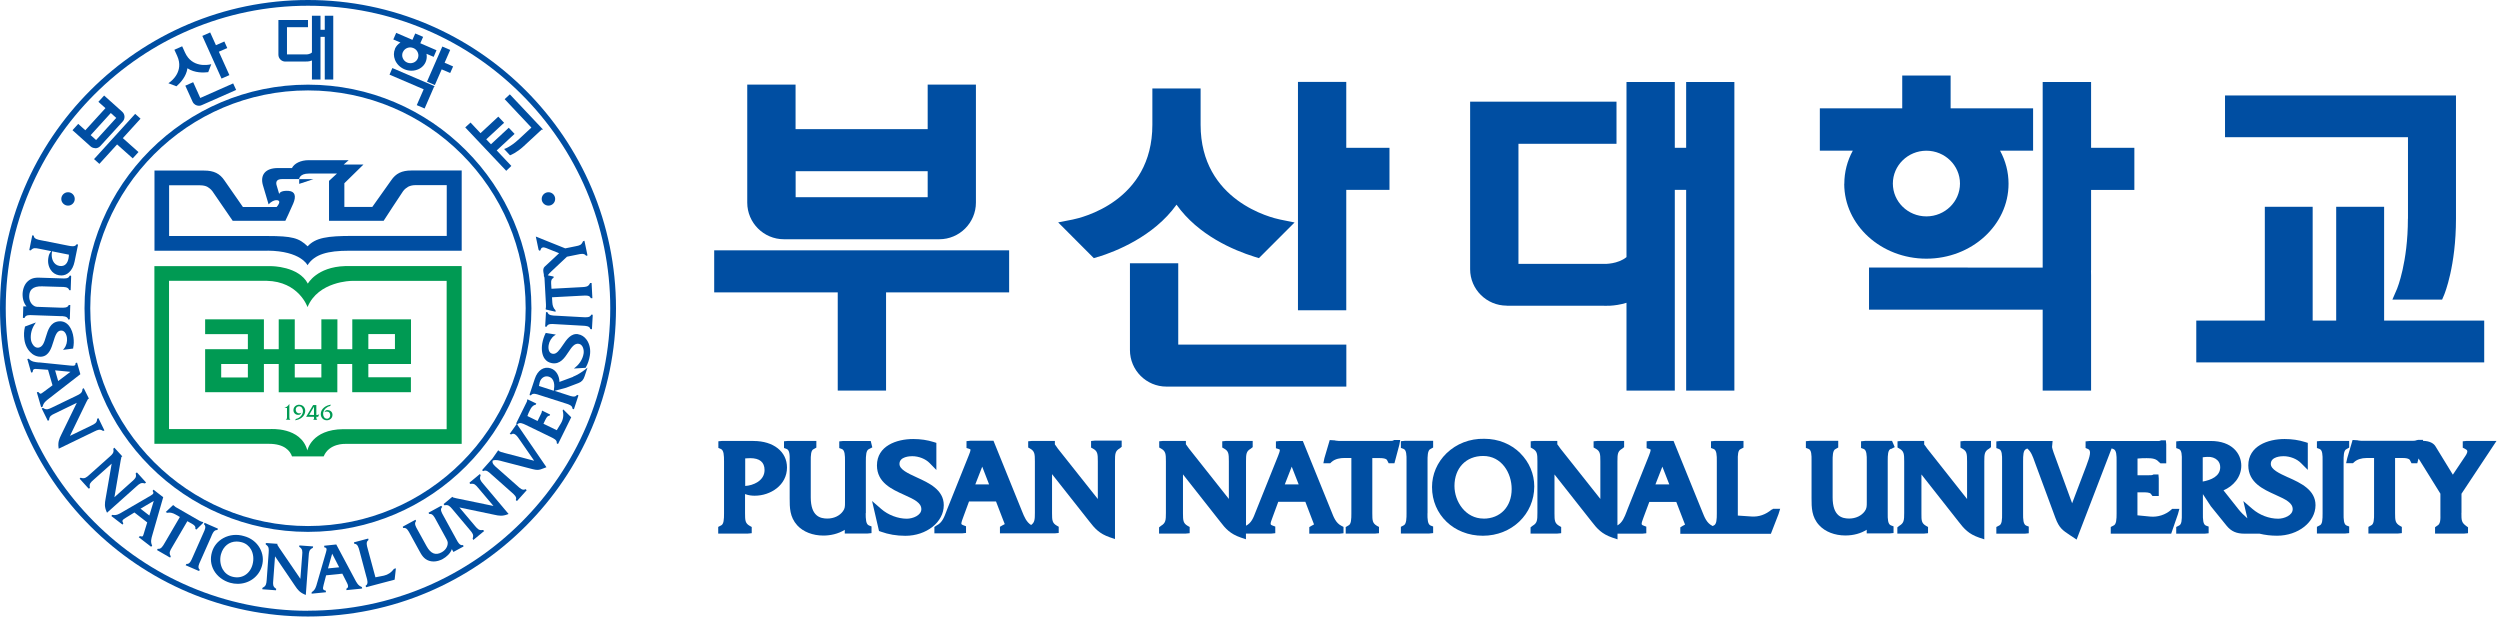<svg width="168" height="42" viewBox="0 0 168 42" fill="none" xmlns="http://www.w3.org/2000/svg">
<g clip-path="url(#clip0_307_1349)">
<path d="M2.073 16.818C2.231 16.633 2.379 16.665 2.638 16.717L3.442 16.876L3.395 16.94C3.326 17.035 3.278 17.146 3.257 17.278C3.194 17.585 3.247 17.892 3.405 18.13C3.532 18.326 3.722 18.453 3.95 18.495C4.008 18.506 4.061 18.511 4.119 18.511C4.315 18.511 4.489 18.443 4.643 18.3C4.822 18.136 4.949 17.887 5.013 17.575L5.235 16.485V16.426L5.145 16.416L5.129 16.442C5.023 16.601 4.764 16.543 4.574 16.506L2.813 16.157L2.755 16.146C2.564 16.109 2.3 16.061 2.274 15.876V15.839L2.168 15.812L1.967 16.807L2.062 16.828L2.083 16.802L2.073 16.818ZM3.484 16.982L3.495 16.887L4.632 17.114C4.632 17.199 4.616 17.289 4.6 17.379C4.547 17.643 4.389 17.945 3.976 17.866C3.58 17.786 3.432 17.363 3.484 16.982Z" fill="#004EA2"/>
<path d="M1.545 21.364H1.651L1.666 21.332C1.735 21.157 1.984 21.168 2.185 21.179L3.993 21.242H4.051C4.247 21.242 4.511 21.253 4.575 21.433L4.591 21.475L4.691 21.454L4.723 20.496H4.622L4.607 20.522C4.533 20.692 4.273 20.681 4.083 20.676L2.602 20.623C2.454 20.623 2.354 20.612 2.238 20.522C2.058 20.39 1.952 20.152 1.963 19.887C1.968 19.686 2.031 19.533 2.142 19.427C2.285 19.295 2.518 19.231 2.83 19.242L4.062 19.279H4.109C4.305 19.279 4.575 19.284 4.638 19.464L4.659 19.501H4.749L4.781 18.58L4.771 18.527H4.681L4.665 18.559C4.591 18.734 4.342 18.718 4.141 18.707L2.814 18.665C2.486 18.649 2.174 18.639 1.889 18.882C1.666 19.072 1.534 19.385 1.518 19.739C1.508 20.083 1.608 20.39 1.783 20.591H1.566L1.539 21.364H1.545Z" fill="#004EA2"/>
<path d="M2.151 23.771C2.321 23.903 2.516 23.972 2.707 23.972C2.738 23.972 2.775 23.972 2.807 23.967C3.294 23.903 3.452 23.401 3.59 22.951C3.701 22.591 3.806 22.247 4.066 22.215C4.335 22.178 4.467 22.453 4.499 22.702C4.531 22.951 4.462 23.231 4.314 23.411L4.235 23.512L4.917 23.422V23.385C4.965 23.157 4.97 22.914 4.938 22.681C4.869 22.131 4.563 21.522 3.933 21.596C3.378 21.665 3.225 22.173 3.087 22.623C2.976 22.998 2.876 23.321 2.58 23.363C2.299 23.401 2.109 23.062 2.077 22.818C2.035 22.48 2.125 22.104 2.321 21.808L2.41 21.67L1.675 21.945V21.972C1.607 22.236 1.596 22.522 1.638 22.818C1.691 23.21 1.876 23.554 2.146 23.76L2.151 23.771Z" fill="#004EA2"/>
<path d="M2.867 27.31C2.92 27.067 3.105 26.924 3.306 26.771L5.374 25.167L5.4 25.146L5.178 24.368L5.078 24.395V24.432C5.078 24.485 5.062 24.516 5.035 24.543C4.982 24.59 4.861 24.58 4.755 24.569L2.671 24.358H2.597C2.354 24.331 2.121 24.31 1.952 24.125L1.915 24.104L1.836 24.13L2.095 25.04L2.196 25.008V24.971C2.206 24.876 2.233 24.844 2.254 24.828C2.307 24.781 2.428 24.786 2.576 24.802L3.227 24.85L3.528 25.892L2.952 26.321C2.719 26.495 2.714 26.495 2.592 26.358L2.555 26.337L2.476 26.368L2.751 27.316L2.777 27.369L2.857 27.337V27.31H2.867ZM3.909 25.606L3.703 24.887L4.734 24.987L3.909 25.606Z" fill="#004EA2"/>
<path d="M6.901 28.947L6.938 28.957L7.017 28.926L6.615 28.1L6.526 28.142V28.174C6.51 28.418 6.372 28.481 6.134 28.598L4.701 29.291L5.812 27L5.87 26.894C5.886 26.857 5.896 26.835 5.923 26.809L5.976 26.788L5.627 26.084L5.542 26.137V26.163C5.521 26.407 5.383 26.476 5.151 26.587L3.495 27.386C3.263 27.497 3.125 27.566 2.914 27.428L2.893 27.412L2.803 27.449L3.21 28.275L3.3 28.238V28.206C3.321 27.963 3.453 27.894 3.681 27.788L5.161 27.068L4.114 29.217C3.971 29.508 3.887 29.714 3.934 30.079L3.945 30.153L6.34 28.994C6.573 28.883 6.711 28.815 6.917 28.952L6.901 28.947Z" fill="#004EA2"/>
<path d="M9.714 32.476L9.741 32.486L9.815 32.423L9.201 31.746L9.122 31.804V31.836C9.185 32.074 9.074 32.169 8.889 32.338L7.689 33.413L8.117 30.904L8.144 30.788C8.144 30.745 8.149 30.724 8.17 30.698L8.218 30.666L7.684 30.084L7.615 30.153V30.179C7.673 30.417 7.551 30.529 7.366 30.692L5.997 31.915C5.812 32.079 5.69 32.19 5.447 32.111L5.415 32.1L5.352 32.169L5.933 32.809L5.981 32.841L6.039 32.783V32.756C5.981 32.513 6.097 32.412 6.282 32.248L7.504 31.158L7.097 33.508C7.038 33.831 7.012 34.048 7.16 34.386L7.192 34.455L9.175 32.682C9.376 32.502 9.487 32.412 9.714 32.486V32.476Z" fill="#004EA2"/>
<path d="M10.963 33.407L10.312 32.904L10.254 32.994L10.275 33.026C10.302 33.068 10.312 33.105 10.307 33.137C10.291 33.206 10.196 33.264 10.106 33.317L8.292 34.37L8.229 34.407C8.012 34.539 7.821 34.651 7.568 34.603H7.525L7.488 34.682L8.192 35.222L8.244 35.249L8.287 35.164L8.271 35.138C8.223 35.058 8.223 35.021 8.229 34.995C8.244 34.931 8.324 34.873 8.472 34.783L9.032 34.439L9.894 35.106L9.699 35.735L9.683 35.794C9.598 36.074 9.598 36.074 9.424 36.032H9.392L9.323 36.101L10.153 36.741L10.227 36.672L10.212 36.635C10.106 36.407 10.169 36.185 10.238 35.952L10.968 33.412L10.963 33.407ZM9.44 34.185L10.333 33.661L10.037 34.645L9.445 34.185H9.44Z" fill="#004EA2"/>
<path d="M12.595 35.026L12.907 35.201C13.082 35.301 13.151 35.397 13.129 35.502V35.545L13.198 35.587L13.632 35.158L13.669 35.1L13.605 35.069H13.584C13.526 35.058 13.468 35.026 13.404 34.995L11.913 34.137L11.818 34.084C11.818 34.084 11.791 34.063 11.781 34.058C11.749 34.037 11.717 34.01 11.696 33.984L11.633 33.941L11.136 34.407L11.231 34.46H11.252C11.405 34.423 11.596 34.46 11.781 34.566L12.088 34.74L11.083 36.46L11.051 36.513C10.956 36.683 10.819 36.91 10.639 36.878H10.602L10.549 36.963L11.384 37.445L11.443 37.466L11.474 37.386L11.464 37.365C11.342 37.148 11.421 37.016 11.554 36.794L12.585 35.032L12.595 35.026Z" fill="#004EA2"/>
<path d="M14.183 36.085L14.204 36.032C14.278 35.852 14.378 35.614 14.574 35.62L14.616 35.609L14.643 35.524L13.744 35.133L13.707 35.228L13.733 35.255C13.865 35.382 13.765 35.609 13.68 35.789L12.95 37.435L12.924 37.493C12.85 37.662 12.755 37.895 12.575 37.895C12.575 37.895 12.565 37.895 12.559 37.895H12.527L12.475 37.985L13.331 38.356L13.384 38.366L13.427 38.287L13.4 38.26C13.268 38.128 13.374 37.901 13.458 37.721L14.183 36.085Z" fill="#004EA2"/>
<path d="M17.455 36.825C17.233 36.434 16.858 36.148 16.397 36.026C15.921 35.883 15.43 35.931 15.012 36.158C14.626 36.37 14.351 36.709 14.24 37.116C14.118 37.534 14.166 37.958 14.372 38.328C14.594 38.725 14.996 39.032 15.467 39.164C15.636 39.212 15.81 39.233 15.974 39.233C16.731 39.233 17.397 38.762 17.603 38.027C17.72 37.624 17.667 37.196 17.455 36.825ZM16.968 37.947C16.789 38.593 16.223 38.926 15.604 38.752C15.329 38.678 15.107 38.503 14.964 38.254C14.8 37.963 14.758 37.587 14.848 37.249C15.001 36.704 15.403 36.391 15.9 36.391C16.011 36.391 16.128 36.407 16.244 36.439C16.519 36.513 16.731 36.682 16.868 36.921C17.032 37.212 17.069 37.587 16.968 37.947Z" fill="#004EA2"/>
<path d="M21.02 36.82L21.042 36.72L20.169 36.656H20.116L20.106 36.746L20.132 36.762C20.338 36.894 20.328 37.053 20.307 37.307L20.185 38.895L18.747 36.788L18.683 36.683C18.657 36.651 18.646 36.63 18.636 36.593L18.646 36.545L17.916 36.492L17.858 36.503V36.587L17.879 36.603C18.08 36.741 18.07 36.889 18.054 37.148L17.922 38.969C17.901 39.233 17.879 39.382 17.663 39.487L17.631 39.514V39.599L18.546 39.667L18.562 39.572L18.535 39.551C18.329 39.413 18.34 39.265 18.361 39.016L18.482 37.386L19.825 39.366C20.005 39.636 20.143 39.81 20.481 39.953L20.55 39.98L20.745 37.344C20.761 37.096 20.777 36.937 20.994 36.831L21.02 36.82Z" fill="#004EA2"/>
<path d="M24.299 39.44C24.061 39.35 23.956 39.139 23.839 38.916L22.597 36.588L21.788 36.673V36.778L21.83 36.789C21.883 36.8 21.914 36.815 21.93 36.847C21.967 36.911 21.93 37.022 21.904 37.122L21.327 39.117L21.306 39.186C21.243 39.419 21.185 39.641 20.968 39.779L20.941 39.811V39.895L21.899 39.8V39.694L21.856 39.684C21.788 39.668 21.745 39.641 21.724 39.609C21.687 39.546 21.713 39.435 21.75 39.292L21.914 38.662L23.004 38.551L23.326 39.186C23.418 39.363 23.411 39.481 23.305 39.541L23.279 39.557V39.657L24.284 39.557L24.342 39.535L24.315 39.451L24.289 39.44H24.299ZM22.792 38.123L22.041 38.197L22.322 37.207L22.792 38.123Z" fill="#004EA2"/>
<path d="M26.477 38.224C26.297 38.472 26.075 38.62 25.795 38.684L25.229 38.795L24.721 36.916L24.705 36.853C24.652 36.673 24.584 36.419 24.737 36.313L24.764 36.281L24.742 36.191L23.785 36.445L23.812 36.546H23.849C24.039 36.567 24.102 36.811 24.155 37.006L24.615 38.737L24.631 38.79C24.684 38.975 24.758 39.234 24.599 39.34L24.568 39.361L24.599 39.462L26.519 38.954L26.604 38.192L26.498 38.218L26.487 38.234L26.477 38.224Z" fill="#004EA2"/>
<path d="M31.083 36.636C31.083 36.636 31.062 36.636 31.052 36.636C30.877 36.636 30.761 36.419 30.676 36.26L29.814 34.689L29.788 34.641C29.693 34.472 29.56 34.244 29.687 34.101L29.719 34.064L29.645 33.99L28.841 34.429L28.794 34.467L28.852 34.541H28.884C29.069 34.509 29.196 34.747 29.285 34.916L29.978 36.181C30.052 36.319 30.105 36.409 30.084 36.557C30.058 36.784 29.904 36.996 29.672 37.118C29.27 37.34 28.942 37.202 28.667 36.705L28.075 35.631L28.048 35.583C27.953 35.414 27.821 35.186 27.942 35.043L27.958 35.006L27.921 34.927L27.102 35.371L27.064 35.403L27.096 35.483H27.139C27.139 35.483 27.16 35.477 27.17 35.477C27.339 35.477 27.445 35.678 27.535 35.842L28.17 37.001C28.328 37.292 28.476 37.562 28.831 37.684C28.926 37.716 29.032 37.732 29.137 37.732C29.338 37.732 29.555 37.673 29.756 37.562C29.994 37.43 30.264 37.197 30.364 36.901L30.47 37.091L31.115 36.742L31.157 36.705L31.11 36.626H31.073L31.083 36.636Z" fill="#004EA2"/>
<path d="M32.289 31.963L32.299 31.942L32.252 31.852L31.58 32.407L31.548 32.45L31.596 32.518H31.628C31.871 32.471 31.966 32.587 32.135 32.788L33.161 34L30.649 33.481L30.533 33.45C30.485 33.444 30.464 33.439 30.427 33.413L30.396 33.386L29.809 33.873L29.861 33.952H29.893C30.131 33.905 30.232 34.021 30.401 34.217L31.585 35.625C31.749 35.821 31.85 35.937 31.765 36.175V36.207L31.808 36.286L32.537 35.683L32.458 35.614H32.431C32.194 35.662 32.093 35.545 31.929 35.355L30.872 34.101L33.225 34.593C33.531 34.661 33.759 34.699 34.108 34.566L34.177 34.54L32.468 32.508C32.294 32.307 32.209 32.19 32.289 31.968V31.963Z" fill="#004EA2"/>
<path d="M37.842 27.492L37.815 27.597V27.608C37.895 27.883 37.847 28.195 37.694 28.449L37.413 28.91L36.52 28.476L36.641 28.222L36.657 28.195C36.715 28.084 36.784 27.947 36.895 27.941L36.932 27.931L36.969 27.857L36.43 27.592L36.409 27.645V27.677C36.404 27.724 36.372 27.783 36.34 27.846L36.123 28.291L35.441 27.957C35.483 27.825 35.541 27.698 35.605 27.576C35.69 27.402 35.779 27.253 35.975 27.201H35.996L36.039 27.116L35.441 26.83L35.42 26.92C35.42 26.962 35.399 27.01 35.372 27.058L34.685 28.455L34.727 28.486L34.251 29.159L34.352 29.195L34.373 29.18C34.569 29.058 34.743 29.28 34.965 29.614L35.896 30.963L33.966 30.455C33.696 30.392 33.596 30.349 33.564 30.328L33.479 30.259L33.061 30.857V30.873L33.045 30.863L32.427 31.556L32.4 31.603L32.469 31.662L32.501 31.646C32.67 31.556 32.855 31.725 33.003 31.863L34.352 33.059L34.399 33.101C34.542 33.228 34.743 33.397 34.674 33.567L34.658 33.598L34.738 33.672L35.394 32.942L35.319 32.868L35.288 32.884C35.118 32.974 34.933 32.805 34.785 32.667L33.437 31.476L33.389 31.434C33.241 31.307 33.04 31.138 33.109 30.963V30.947L33.135 30.942C33.336 30.878 33.553 30.942 33.759 31L35.801 31.529C35.928 31.561 36.028 31.577 36.113 31.577C36.266 31.577 36.382 31.529 36.557 31.46L36.721 31.397L34.738 28.502L34.764 28.523L34.796 28.492C34.933 28.359 35.161 28.471 35.346 28.561L36.964 29.344L37.017 29.37C37.191 29.455 37.435 29.566 37.413 29.751V29.788L37.498 29.841L38.386 28.042L37.905 27.566L37.837 27.513L37.842 27.492Z" fill="#004EA2"/>
<path d="M38.518 25.322L37.593 25.666C37.593 25.296 37.402 24.878 37.006 24.751C36.546 24.603 36.128 24.878 35.938 25.455L35.594 26.492V26.55L35.673 26.571L35.694 26.545C35.816 26.396 36.054 26.481 36.244 26.545L37.963 27.095L38.032 27.116C38.222 27.174 38.46 27.254 38.465 27.434L38.481 27.476L38.566 27.503L38.872 26.571L38.777 26.534L38.751 26.566C38.634 26.714 38.396 26.635 38.201 26.566L37.265 26.264L38.037 26.058L38.878 25.74C39.089 25.661 39.211 25.523 39.29 25.275L39.48 24.703L39.338 24.82C39.073 25.031 38.761 25.216 38.502 25.317L38.518 25.322ZM37.222 26.211L37.212 26.259L36.218 25.936C36.234 25.841 36.249 25.756 36.271 25.682C36.313 25.534 36.408 25.407 36.53 25.343C36.636 25.285 36.757 25.275 36.879 25.312C37.286 25.444 37.27 25.931 37.222 26.211Z" fill="#004EA2"/>
<path d="M38.857 22.458C38.365 22.378 38.074 22.818 37.81 23.209C37.598 23.521 37.397 23.818 37.144 23.775C37.054 23.759 36.99 23.723 36.937 23.654C36.863 23.548 36.837 23.373 36.869 23.188C36.911 22.939 37.059 22.691 37.249 22.558L37.355 22.484L36.673 22.373L36.657 22.405C36.557 22.606 36.483 22.839 36.44 23.077C36.371 23.495 36.43 23.871 36.604 24.109C36.721 24.273 36.884 24.368 37.091 24.405C37.641 24.5 37.937 24.056 38.196 23.664C38.413 23.336 38.603 23.056 38.894 23.103C39.169 23.146 39.259 23.516 39.217 23.765C39.164 24.098 38.968 24.432 38.693 24.659L38.566 24.765L39.349 24.717L39.365 24.691C39.502 24.453 39.592 24.183 39.639 23.887C39.703 23.495 39.624 23.114 39.423 22.833C39.275 22.627 39.074 22.495 38.852 22.463L38.857 22.458Z" fill="#004EA2"/>
<path d="M39.82 21.146H39.73L39.714 21.178C39.635 21.342 39.386 21.326 39.186 21.315L37.382 21.215H37.33C37.134 21.204 36.864 21.194 36.806 21.014L36.779 20.977H36.69L36.637 21.892V21.95H36.737L36.753 21.919C36.827 21.749 37.076 21.765 37.282 21.781L39.159 21.887C39.36 21.897 39.609 21.908 39.661 22.083L39.672 22.114L39.778 22.125L39.831 21.204L39.82 21.146Z" fill="#004EA2"/>
<path d="M36.207 16.796L36.228 16.844L36.313 16.828L36.323 16.796C36.344 16.722 36.376 16.669 36.429 16.643C36.508 16.606 36.614 16.632 36.693 16.664L37.571 17.018L36.598 17.923C36.508 18.008 36.487 18.145 36.524 18.331L36.55 18.458H36.545L36.55 18.532V18.564C36.588 18.616 36.593 18.685 36.593 18.749L36.688 20.453V20.564V20.59C36.688 20.638 36.688 20.68 36.672 20.717V20.733L36.677 20.797L37.339 20.95L37.328 20.844L37.312 20.828C37.196 20.717 37.127 20.537 37.116 20.331L37.095 19.977L39.099 19.871H39.147C39.343 19.855 39.612 19.834 39.686 20.008L39.702 20.04H39.808L39.755 19.019H39.655L39.639 19.05C39.528 19.273 39.38 19.278 39.126 19.294L37.058 19.405L37.037 19.045C37.026 18.844 37.069 18.738 37.169 18.691L37.201 18.664V18.585L36.81 18.5C36.878 18.405 36.958 18.325 37.058 18.23L38.1 17.251L38.83 17.103C39.025 17.061 39.242 17.013 39.364 17.161L39.385 17.188L39.48 17.166L39.274 16.177L39.179 16.214L39.168 16.235C39.062 16.473 38.951 16.494 38.687 16.547L37.984 16.69L36.006 15.896L36.191 16.78L36.207 16.796Z" fill="#004EA2"/>
<path d="M4.574 13.818C4.822 13.818 5.023 13.617 5.023 13.368C5.023 13.119 4.822 12.918 4.574 12.918C4.325 12.918 4.119 13.119 4.119 13.368C4.119 13.617 4.325 13.818 4.574 13.818Z" fill="#004EA2"/>
<path d="M36.857 13.818C37.106 13.818 37.307 13.617 37.307 13.368C37.307 13.119 37.106 12.918 36.857 12.918C36.609 12.918 36.402 13.119 36.402 13.368C36.402 13.617 36.609 13.818 36.857 13.818Z" fill="#004EA2"/>
<path d="M19.174 4.133H20.565C20.565 4.133 20.761 4.149 20.962 4.064V5.345H21.538V2.477H21.824V5.345H22.395V1.059H21.824V2.001H21.538V1.059H20.962V3.525C20.819 3.662 20.591 3.657 20.586 3.657H19.285V1.826H20.697V1.344H18.709V3.678C18.709 3.932 18.921 4.138 19.174 4.138V4.133Z" fill="#004EA2"/>
<path d="M6.318 10.69L6.678 11.013L7.868 9.706L8.92 10.642L9.306 10.219L8.254 9.282L9.444 7.975L9.084 7.652L6.355 10.653L6.318 10.69Z" fill="#004EA2"/>
<path d="M6.399 9.965C6.526 9.965 6.653 9.913 6.743 9.812L8.245 8.166C8.33 8.076 8.372 7.955 8.367 7.833C8.361 7.711 8.308 7.595 8.213 7.51L6.997 6.42L6.611 6.843L7.087 7.267L5.733 8.754L5.257 8.325L4.871 8.748L6.087 9.838C6.177 9.918 6.288 9.955 6.399 9.955V9.965ZM7.446 7.595L7.811 7.923L6.458 9.41L6.093 9.082L7.446 7.595Z" fill="#004EA2"/>
<path d="M14.886 5.281L15.415 5.048L14.706 3.476L15.272 3.227L15.076 2.788L14.511 3.037L14.124 2.18L13.596 2.413L14.865 5.233L14.886 5.281Z" fill="#004EA2"/>
<path d="M12.977 5.525L12.453 5.758L12.94 6.832C13.019 7.007 13.188 7.108 13.368 7.108C13.431 7.108 13.495 7.097 13.558 7.065L15.822 6.065L15.869 6.044L15.668 5.605L13.458 6.584L12.982 5.525H12.977Z" fill="#004EA2"/>
<path d="M11.882 5.778C12.12 5.567 12.522 5.138 12.596 4.588C13.083 4.916 13.707 4.884 13.96 4.852H13.992L14.198 4.313L14.103 4.334C13.982 4.36 12.903 4.572 12.432 3.529L12.242 3.111L11.718 3.344L11.909 3.762C12.379 4.805 11.502 5.461 11.396 5.535L11.316 5.593L11.856 5.8L11.877 5.778H11.882Z" fill="#004EA2"/>
<path d="M34.362 11.151L33.379 10.108L34.579 8.997L34.188 8.584L32.993 9.695L32.676 9.362L33.876 8.251L33.485 7.838L32.29 8.949L31.618 8.235L31.264 8.563L34.019 11.479L34.362 11.151Z" fill="#004EA2"/>
<path d="M34.811 9.404C34.34 9.843 33.954 9.986 33.949 9.986L33.875 10.012L34.272 10.436L34.303 10.425C34.303 10.425 34.711 10.272 35.197 9.822L36.397 8.711H36.498L34.261 6.34L33.912 6.663L35.71 8.573L34.811 9.409V9.404Z" fill="#004EA2"/>
<path d="M28.693 5.487L29.222 5.715L29.682 4.662L30.253 4.905L30.449 4.466L29.878 4.217L30.253 3.354L29.724 3.127L28.715 5.439L28.693 5.487Z" fill="#004EA2"/>
<path d="M28.006 7.065L28.534 7.292L29.164 5.842L29.211 5.795L26.366 4.572L26.176 5.017L28.471 6.001L28.006 7.065Z" fill="#004EA2"/>
<path d="M26.546 3.281C26.446 3.509 26.446 3.773 26.541 4.017C26.652 4.297 26.879 4.525 27.17 4.652C27.329 4.721 27.493 4.752 27.651 4.752C28.064 4.752 28.445 4.535 28.603 4.17C28.677 3.996 28.698 3.805 28.661 3.615L29.142 3.821L29.333 3.377L28.244 2.906L28.434 2.477L27.905 2.249L27.715 2.678L26.625 2.207L26.43 2.652L26.911 2.858C26.747 2.958 26.62 3.101 26.541 3.276L26.546 3.281ZM27.075 3.504C27.159 3.308 27.355 3.186 27.567 3.186C27.641 3.186 27.715 3.202 27.789 3.234C27.926 3.292 28.027 3.398 28.08 3.535C28.133 3.668 28.127 3.805 28.074 3.932C27.958 4.202 27.635 4.318 27.36 4.202C27.223 4.144 27.122 4.038 27.064 3.9C27.011 3.768 27.017 3.631 27.07 3.504H27.075Z" fill="#004EA2"/>
<path d="M20.698 0C9.286 0 0 9.293 0 20.718C0 32.143 9.286 41.43 20.698 41.43C32.109 41.43 41.395 32.138 41.395 20.718C41.395 9.298 32.115 0 20.698 0ZM20.698 41.044C9.497 41.044 0.386 31.921 0.386 20.718C0.386 9.515 9.497 0.386 20.698 0.386C31.898 0.386 41.009 9.504 41.009 20.712C41.009 31.921 31.898 41.038 20.698 41.038V41.044Z" fill="#004EA2"/>
<path d="M20.698 35.742C28.979 35.742 35.711 29 35.711 20.718C35.711 12.437 28.974 5.689 20.698 5.689C12.422 5.689 5.68 12.431 5.68 20.718C5.68 29.005 12.417 35.742 20.698 35.742ZM20.698 6.076C28.762 6.076 35.325 12.643 35.325 20.713C35.325 28.783 28.762 35.35 20.698 35.35C12.633 35.35 6.066 28.783 6.066 20.713C6.066 12.643 12.628 6.076 20.698 6.076Z" fill="#004EA2"/>
<path d="M19.624 30.671H21.75C22.12 29.777 23.193 29.83 23.193 29.83H31.025V17.881H23.193C21.284 17.939 20.687 19.061 20.687 19.061C20.079 17.886 18.244 17.886 18.244 17.886H10.375V29.825H18.08C19.132 29.825 19.502 30.317 19.624 30.671ZM11.364 18.87H17.91C20.089 18.913 20.666 20.638 20.666 20.638C21.38 18.892 23.627 18.876 23.627 18.876H30.015V28.84H23.072C20.925 28.856 20.655 30.269 20.655 30.269C20.216 28.66 18.148 28.835 18.148 28.835H11.359V18.87H11.364Z" fill="#009A53"/>
<path d="M17.73 24.459H18.73V26.359H22.669V24.459H23.669V26.354H27.613V25.354H24.753V24.459H27.619V21.459H23.674V23.465H22.674V21.459H21.596V23.465H19.808V21.459H18.73V23.465H17.735V21.459H13.785V22.454H16.657V23.465H13.785V26.354H17.735V26.343V24.454L17.73 24.459ZM24.753 22.449H26.54V23.459H24.753V22.449ZM19.808 24.459H21.596V25.364H19.808V24.459ZM16.657 25.364H14.864V24.459H16.657V25.364Z" fill="#009A53"/>
<path d="M20.105 12.039V12.357L21.057 12.039H20.105Z" fill="#004EA2"/>
<path d="M17.98 16.844C20.227 16.865 20.666 17.823 20.666 17.823C21.137 17.077 22.041 16.849 23.442 16.849H31.026V11.457H27.646C26.996 11.457 26.599 11.658 26.287 12.118L25.018 13.907H23.141V12.314L24.426 11.055H23.099L23.432 10.764H20.74C20.201 10.764 19.773 10.986 19.619 11.293H18.673C17.8 11.293 17.483 11.785 17.663 12.431L18.049 13.732C18.398 13.362 18.768 13.41 18.768 13.568C18.768 13.727 18.588 13.912 18.588 13.912H16.325L15.082 12.124C14.77 11.663 14.373 11.462 13.718 11.462H10.381V16.849C12.406 16.849 17.398 16.849 17.985 16.849L17.98 16.844ZM11.37 12.452H13.443C13.649 12.452 13.818 12.494 13.929 12.552C14.014 12.6 14.162 12.7 14.273 12.849C14.41 13.039 15.637 14.838 15.637 14.838H19.175C19.175 14.838 19.503 14.156 19.704 13.68C19.91 13.198 19.841 12.864 19.402 12.828C19.032 12.801 18.799 12.886 18.762 13.039L18.604 12.505C18.509 12.235 18.577 12.034 18.953 12.034H20.1C20.1 12.034 20.122 11.663 20.756 11.663H22.644L22.11 12.155V14.838H25.78C25.78 14.838 26.948 13.039 27.086 12.849C27.192 12.7 27.345 12.6 27.424 12.552C27.535 12.494 27.705 12.441 27.911 12.441H30.021V15.854H23.686C21.999 15.854 21.211 15.971 20.672 16.553C20.095 15.992 19.64 15.86 17.953 15.86H11.364V12.457L11.37 12.452Z" fill="#004EA2"/>
<path d="M19.445 28.004V27.152H19.439C19.37 27.269 19.249 27.369 19.111 27.417H19.286V27.999C19.286 28.089 19.291 28.163 19.201 28.205L19.518 28.211C19.434 28.152 19.445 28.084 19.445 27.999V28.004Z" fill="#009A53"/>
<path d="M20.115 27.195C19.898 27.195 19.719 27.343 19.719 27.566C19.719 27.746 19.856 27.878 20.036 27.878C20.078 27.878 20.121 27.873 20.163 27.857L20.263 27.73C20.216 27.762 20.158 27.777 20.105 27.777C19.967 27.777 19.872 27.672 19.872 27.529C19.872 27.402 19.962 27.301 20.094 27.301C20.269 27.301 20.359 27.471 20.359 27.624C20.359 27.878 20.137 28.1 19.893 28.148L19.819 28.243C19.994 28.222 20.147 28.169 20.285 28.058C20.422 27.952 20.512 27.783 20.512 27.613C20.512 27.386 20.353 27.201 20.115 27.201V27.195Z" fill="#009A53"/>
<path d="M21.253 27.221H21.041L20.57 28.009H21.104V28.046C21.104 28.126 21.115 28.178 21.03 28.21L21.326 28.216C21.258 28.178 21.258 28.104 21.258 28.041V28.009H21.379L21.453 27.829C21.401 27.877 21.332 27.893 21.258 27.893V27.226L21.253 27.221ZM21.099 27.887C20.967 27.887 20.856 27.882 20.776 27.877L21.099 27.332V27.887Z" fill="#009A53"/>
<path d="M22.02 27.555C21.972 27.555 21.925 27.566 21.888 27.582L21.787 27.703C21.84 27.672 21.898 27.656 21.957 27.656C22.11 27.656 22.189 27.756 22.189 27.904C22.189 28.031 22.11 28.137 21.978 28.137C21.798 28.137 21.713 27.968 21.713 27.814C21.713 27.672 21.777 27.545 21.877 27.449C21.951 27.381 22.073 27.301 22.173 27.291L22.247 27.195C21.92 27.222 21.555 27.46 21.555 27.82C21.555 28.053 21.719 28.243 21.962 28.243C22.173 28.243 22.343 28.095 22.343 27.878C22.343 27.688 22.205 27.561 22.015 27.561L22.02 27.555Z" fill="#009A53"/>
<path d="M50.638 29.629H48.539L48.274 29.655V30.1L48.438 30.169C48.644 30.253 48.655 30.608 48.655 31V31.116V34.497C48.655 34.889 48.644 35.244 48.438 35.318L48.264 35.408V35.857H50.252L50.516 35.831V35.413L50.384 35.339C50.083 35.169 50.067 34.99 50.067 34.481V33.201C50.31 33.296 50.553 33.312 50.717 33.312C51.78 33.312 52.886 32.603 52.886 31.418C52.886 30.354 51.981 29.634 50.638 29.634V29.629ZM50.067 30.804C50.178 30.793 50.289 30.788 50.411 30.788C51.05 30.788 51.378 31.058 51.378 31.587C51.378 32.317 50.601 32.629 50.078 32.656V30.804H50.067Z" fill="#004EA2"/>
<path d="M58.185 34.492V34.386V31.01C58.185 30.613 58.196 30.253 58.402 30.174L58.619 30.063L58.513 29.634H56.662L56.398 29.661V30.11L56.572 30.174C56.773 30.248 56.789 30.603 56.784 30.994V33.757C56.784 34.032 56.784 34.169 56.646 34.355C56.429 34.661 56.038 34.847 55.599 34.847C55.123 34.847 54.483 34.699 54.483 33.423V30.994C54.478 30.603 54.489 30.248 54.69 30.174L54.859 30.079V29.629H52.95L52.685 29.655V30.105L52.86 30.169C53.061 30.243 53.077 30.576 53.066 30.973V33.487C53.066 34.106 53.066 34.741 53.574 35.302C53.976 35.741 54.616 35.99 55.335 35.99C55.779 35.99 56.324 35.884 56.768 35.603V35.852H58.301L58.566 35.826V35.376L58.397 35.312C58.185 35.233 58.175 34.873 58.175 34.481L58.185 34.492Z" fill="#004EA2"/>
<path d="M63.421 33.942C63.421 32.91 62.416 32.45 61.612 32.084C61.015 31.809 60.444 31.55 60.444 31.174C60.444 30.677 61.158 30.656 61.3 30.656C61.739 30.656 62.194 30.835 62.469 31.116L62.924 31.582V29.761L62.739 29.703C62.321 29.571 61.861 29.502 61.369 29.502C60.243 29.502 58.931 29.968 58.931 31.275C58.931 32.434 59.941 32.883 60.751 33.249C61.475 33.571 61.914 33.799 61.914 34.217C61.914 34.635 61.337 34.857 60.936 34.857C60.343 34.857 59.682 34.609 59.217 34.201L58.603 33.667L59.069 35.683L59.201 35.73C59.698 35.91 60.248 36.006 60.84 36.006C62.263 36.006 63.421 35.085 63.421 33.952V33.942Z" fill="#004EA2"/>
<path d="M73.32 29.66V30.078L73.457 30.152C73.758 30.322 73.774 30.502 73.774 31.01V33.534L71.088 30.147L70.945 29.941C70.913 29.904 70.898 29.888 70.887 29.856V29.629H69.359L69.094 29.655V30.073L69.227 30.147C69.528 30.322 69.544 30.502 69.544 31.005V34.46C69.544 34.92 69.528 35.111 69.29 35.28C68.978 35.084 68.835 34.746 68.677 34.349L66.762 29.618H65.213L64.949 29.645V30.105L65.134 30.163C65.192 30.179 65.208 30.2 65.213 30.2C65.239 30.258 65.155 30.475 65.097 30.613L63.648 34.227L63.605 34.344C63.441 34.783 63.309 35.127 62.939 35.312L62.791 35.413V35.841H64.652L64.917 35.815V35.365L64.748 35.301C64.631 35.259 64.61 35.222 64.61 35.217C64.578 35.148 64.684 34.867 64.732 34.746L65.118 33.698H66.932L67.371 34.841C67.439 35.01 67.508 35.19 67.519 35.217C67.519 35.217 67.487 35.248 67.355 35.307L67.196 35.402V35.841H70.882L71.146 35.815V35.397L71.014 35.323C70.713 35.148 70.697 34.968 70.697 34.486V31.862L73.193 35.026C73.573 35.518 73.875 35.862 74.578 36.106L74.927 36.222V30.989C74.927 30.486 74.943 30.306 75.245 30.131L75.377 30.026V29.607H73.589L73.325 29.634L73.32 29.66ZM65.541 32.55L66.006 31.359L66.466 32.55H65.535H65.541Z" fill="#004EA2"/>
<path d="M89.47 34.365L87.55 29.634H86.006L85.742 29.661V30.121L85.927 30.179C85.98 30.195 86.001 30.216 86.001 30.216C86.027 30.274 85.942 30.502 85.89 30.629L84.441 34.243L84.388 34.376C84.224 34.804 84.097 35.143 83.732 35.328V31.01C83.732 30.507 83.748 30.327 84.049 30.153L84.181 30.047V29.629H82.399L82.135 29.655V30.073L82.267 30.148C82.563 30.317 82.579 30.491 82.579 31.005V33.529L79.898 30.142L79.75 29.936C79.718 29.899 79.703 29.883 79.692 29.857V29.629H78.164L77.899 29.655V30.073L78.031 30.148C78.333 30.322 78.349 30.502 78.349 31.005V34.46C78.349 34.968 78.333 35.148 78.021 35.334L77.889 35.439V35.857H79.681L79.946 35.831V35.413L79.814 35.339C79.512 35.164 79.496 34.984 79.496 34.497V31.878L81.987 35.042C82.352 35.524 82.669 35.879 83.378 36.122L83.727 36.238V35.857H85.435L85.699 35.831V35.386L85.53 35.323C85.356 35.259 85.329 35.249 85.514 34.767L85.9 33.719H87.719L88.158 34.868C88.227 35.037 88.296 35.212 88.301 35.238C88.301 35.238 88.269 35.27 88.142 35.328L87.984 35.423V35.863H90.02L90.284 35.836V35.408L90.141 35.334C89.776 35.148 89.633 34.783 89.47 34.365ZM86.339 32.55L86.804 31.359L87.27 32.55H86.339Z" fill="#004EA2"/>
<path d="M93.641 29.598C93.578 29.63 93.472 29.63 93.361 29.63H89.956L89.855 29.619C89.792 29.614 89.728 29.609 89.691 29.593L89.358 29.572L88.998 30.794L88.93 31.133H89.39L89.464 31.059C89.723 30.815 90.109 30.778 90.315 30.778H90.812V34.493C90.812 34.885 90.807 35.239 90.601 35.319L90.431 35.414V35.858H92.404L92.668 35.832V35.414L92.536 35.34C92.23 35.16 92.219 34.991 92.219 34.488V30.784H92.732C93.165 30.784 93.213 30.91 93.229 30.958L93.319 31.133H93.705L94.033 29.9L94.096 29.566H93.689L93.636 29.593L93.641 29.598Z" fill="#004EA2"/>
<path d="M95.931 34.497V31.115V30.999C95.931 30.703 95.921 30.247 96.138 30.168L96.307 30.073V29.623H94.403L94.139 29.649V30.099L94.313 30.163C94.514 30.237 94.525 30.576 94.519 30.973V31.11V34.486C94.519 34.783 94.525 35.232 94.313 35.312L94.139 35.402V35.852H96.042L96.307 35.825V35.381L96.138 35.317C95.937 35.238 95.921 34.883 95.926 34.497H95.931Z" fill="#004EA2"/>
<path d="M102.166 30.456C101.536 29.831 100.68 29.487 99.749 29.487H99.738C98.771 29.466 97.872 29.815 97.2 30.466C96.576 31.075 96.232 31.879 96.232 32.731C96.232 34.594 97.703 36.002 99.648 36.002C101.595 36.002 103.102 34.546 103.102 32.689C103.102 31.853 102.769 31.059 102.166 30.461V30.456ZM99.691 34.848C98.485 34.848 97.74 33.71 97.74 32.657C97.74 31.451 98.517 30.641 99.67 30.641C100.912 30.641 101.584 31.784 101.584 32.863C101.584 34.054 100.822 34.853 99.691 34.853V34.848Z" fill="#004EA2"/>
<path d="M119.051 34.243C118.654 34.582 118.194 34.741 117.708 34.709L116.782 34.646V30.973C116.772 30.576 116.782 30.243 116.989 30.169L117.163 30.079V29.629H115.244L114.979 29.655V30.105L115.154 30.169C115.36 30.243 115.376 30.603 115.37 31V34.381V34.497C115.37 34.889 115.36 35.244 115.154 35.318L115.09 35.349L115.053 35.328C114.694 35.143 114.551 34.783 114.387 34.37L112.462 29.629H110.918L110.653 29.655V30.116L110.839 30.174C110.897 30.19 110.913 30.211 110.918 30.211C110.944 30.269 110.86 30.486 110.807 30.624L109.363 34.238L109.316 34.365C109.162 34.767 109.025 35.117 108.692 35.307V31.01C108.692 30.507 108.707 30.327 109.009 30.153L109.141 30.047V29.629H107.354L107.089 29.655V30.073L107.227 30.148C107.528 30.317 107.544 30.491 107.544 31.005V33.529L104.858 30.142L104.715 29.941C104.678 29.899 104.667 29.883 104.651 29.857V29.629H103.128L102.864 29.655V30.073L102.996 30.148C103.298 30.322 103.314 30.502 103.314 31.005V34.46C103.314 34.968 103.298 35.154 102.986 35.334L102.854 35.439V35.857H104.646L104.911 35.831V35.413L104.778 35.339C104.477 35.164 104.461 34.984 104.461 34.503V31.883L106.957 35.048C107.338 35.545 107.645 35.884 108.348 36.127L108.697 36.244V35.863H110.368L110.632 35.836V35.392L110.463 35.328C110.289 35.265 110.262 35.254 110.442 34.778L110.833 33.73H112.647L113.086 34.873C113.155 35.048 113.223 35.222 113.234 35.249C113.234 35.249 113.202 35.281 113.075 35.339L112.917 35.439V35.873H114.995H119.003L119.516 34.55L119.627 34.191H119.146L119.072 34.254L119.051 34.243ZM111.246 32.55L111.711 31.359L112.176 32.55H111.246Z" fill="#004EA2"/>
<path d="M127.077 30.173L127.326 30.046L127.146 29.628H125.327L125.062 29.655V30.105L125.237 30.168C125.438 30.242 125.454 30.597 125.448 30.988V33.74C125.448 34.021 125.448 34.163 125.316 34.349C125.094 34.661 124.703 34.846 124.264 34.846C123.788 34.846 123.153 34.698 123.153 33.423V30.994C123.153 30.681 123.143 30.253 123.36 30.168L123.529 30.073V29.623H121.62L121.355 29.649V30.099L121.53 30.163C121.731 30.237 121.742 30.57 121.736 30.962V33.481C121.736 34.1 121.736 34.74 122.249 35.296C122.651 35.735 123.296 35.984 124.01 35.984C124.555 35.984 125.052 35.846 125.443 35.598V35.846H126.982L127.246 35.82V35.37L127.072 35.306C126.86 35.227 126.85 34.878 126.855 34.492V31.105V30.983C126.855 30.576 126.86 30.237 127.072 30.157L127.077 30.173Z" fill="#004EA2"/>
<path d="M131.743 29.661V30.079L131.875 30.153C132.171 30.322 132.187 30.491 132.187 31.01V33.534L129.506 30.142L129.363 29.941C129.326 29.904 129.316 29.888 129.305 29.862V29.629H127.777L127.513 29.655V30.073L127.645 30.148C127.946 30.322 127.962 30.502 127.962 31.005V34.46C127.962 34.968 127.946 35.148 127.634 35.334L127.502 35.439V35.857H129.3L129.564 35.831V35.413L129.432 35.339C129.131 35.164 129.115 34.99 129.12 34.513V31.883L131.611 35.048C131.992 35.545 132.293 35.884 132.996 36.127L133.345 36.244V31.01C133.345 30.507 133.361 30.327 133.663 30.153L133.795 30.047V29.629H132.007L131.743 29.655V29.661Z" fill="#004EA2"/>
<path d="M146.439 34.196H145.968L145.894 34.264C145.524 34.593 145 34.762 144.498 34.714L143.636 34.63V33.084H144.022C144.181 33.084 144.482 33.084 144.545 33.196L144.646 33.333H145.069V32.148L145.048 31.883H144.72L144.662 31.91C144.614 31.936 144.503 31.936 144.403 31.936H143.641V30.814C143.842 30.793 144.054 30.788 144.26 30.788C144.656 30.788 144.894 30.83 145.079 31.047L145.185 31.137H145.571V29.856L145.545 29.592H145.212L145.154 29.623C145.127 29.639 145.027 29.634 144.968 29.634H142.108H142.092H140.415L140.151 29.661V30.105L140.315 30.174C140.548 30.269 140.458 30.629 140.199 31.312L139.247 33.82L138.115 30.719C137.935 30.248 137.898 30.073 137.898 30.031L137.935 29.634H136.333H134.419L134.154 29.661V30.11L134.329 30.174C134.535 30.248 134.546 30.581 134.54 30.984V34.386V34.513C134.546 34.9 134.535 35.249 134.329 35.323L134.154 35.413V35.863H136.069L136.333 35.836V35.386L136.164 35.323C135.963 35.243 135.947 34.894 135.952 34.508V31.121V30.999C135.952 30.608 135.958 30.248 136.164 30.174L136.227 30.137C136.486 30.338 136.608 30.682 136.735 31.047L138.12 34.794C138.374 35.487 138.617 35.64 139.093 35.958L139.548 36.26L141.901 30.132L142.018 30.174C142.229 30.248 142.24 30.608 142.235 30.999V34.386V34.503C142.235 34.894 142.224 35.249 142.018 35.323L141.843 35.413V35.863H145.904L146.359 34.545L146.454 34.196H146.439Z" fill="#004EA2"/>
<path d="M153.767 32.084C153.164 31.809 152.598 31.55 152.598 31.174C152.598 30.677 153.307 30.656 153.45 30.656C153.889 30.656 154.349 30.835 154.629 31.121L155.084 31.576V29.761L154.899 29.703C154.476 29.571 154.016 29.502 153.524 29.502C152.403 29.502 151.086 29.968 151.086 31.275C151.086 32.434 152.096 32.883 152.905 33.249C153.63 33.571 154.069 33.799 154.069 34.217C154.069 34.635 153.492 34.857 153.09 34.857C152.487 34.857 151.842 34.614 151.366 34.201L150.753 33.672L151.023 34.831C150.79 34.63 150.584 34.423 150.43 34.228L149.42 32.952C150.06 32.677 150.615 32.079 150.615 31.296C150.615 30.47 149.981 29.634 148.564 29.634H146.507L146.242 29.661V30.11L146.417 30.174C146.618 30.248 146.628 30.581 146.618 30.973V34.386V34.529C146.623 34.905 146.618 35.254 146.417 35.323L146.242 35.413V35.863H148.156L148.421 35.836V35.386L148.246 35.323C148.04 35.249 148.03 34.894 148.035 34.508V33.206L148.569 34.021L149.627 35.328C149.939 35.709 150.288 35.863 150.838 35.863H151.842C152.212 35.953 152.604 36 153.016 36C154.444 36 155.602 35.08 155.602 33.947C155.602 32.915 154.597 32.455 153.788 32.09L153.767 32.084ZM148.024 30.73C148.13 30.714 148.241 30.703 148.363 30.703C148.611 30.687 148.849 30.772 149.003 30.92C149.135 31.042 149.198 31.206 149.198 31.396C149.198 32.01 148.58 32.259 148.024 32.36V30.735V30.73Z" fill="#004EA2"/>
<path d="M157.49 34.508V31.121V31C157.49 30.687 157.479 30.259 157.696 30.174L157.865 30.079V29.629H155.962L155.697 29.655V30.105L155.872 30.169C156.073 30.243 156.083 30.576 156.078 30.973V34.381V34.497C156.078 34.889 156.073 35.244 155.872 35.312L155.697 35.402V35.852H157.601L157.865 35.826V35.381L157.696 35.318C157.495 35.244 157.485 34.889 157.49 34.503V34.508Z" fill="#004EA2"/>
<path d="M165.412 34.466V33.18L167.766 29.629H165.762L165.497 29.656V30.084L165.645 30.159C165.735 30.201 165.783 30.248 165.799 30.296C165.82 30.37 165.772 30.497 165.677 30.635L164.831 31.899L163.662 29.989C163.562 29.825 163.324 29.635 162.821 29.624L162.832 29.561H162.488L162.377 29.587C162.308 29.619 162.192 29.624 162.092 29.624H158.686L158.586 29.613C158.522 29.608 158.464 29.603 158.427 29.587L158.094 29.566L157.734 30.788L157.66 31.127H158.12L158.194 31.058C158.385 30.878 158.686 30.778 159.04 30.778H159.537V34.498C159.543 34.884 159.532 35.239 159.326 35.313L159.157 35.408V35.853H161.14L161.404 35.826V35.408L161.272 35.334C160.965 35.154 160.949 34.985 160.949 34.477V30.778H161.468C161.896 30.778 161.949 30.91 161.965 30.958L162.055 31.132H162.441L162.525 30.809C162.552 30.846 162.573 30.884 162.599 30.926L163.995 33.175V34.53C164.006 34.932 163.995 35.223 163.778 35.329L163.636 35.429V35.858H165.587L165.851 35.831V35.434L165.74 35.355C165.407 35.112 165.407 34.974 165.407 34.466H165.412Z" fill="#004EA2"/>
<path d="M101.247 20.544H107.714C107.751 20.544 108.465 20.608 109.3 20.348V26.249H112.547V12.76H113.309V26.249H116.55V5.51H113.309V9.934H112.547V5.51H109.3V17.279C108.713 17.755 107.846 17.734 107.82 17.734H102.04V9.664H108.629V6.833H98.793V18.094C98.793 19.443 99.898 20.539 101.252 20.539L101.247 20.544Z" fill="#004EA2"/>
<path d="M56.296 26.247H59.543V19.648H67.814V16.822H47.994V19.648H56.296V26.247Z" fill="#004EA2"/>
<path d="M52.679 16.077H63.123C64.477 16.077 65.582 14.971 65.582 13.616V5.684H62.34V8.679H53.462V5.684H50.215V13.616C50.215 14.971 51.32 16.077 52.674 16.077H52.679ZM53.467 11.505H62.34V13.251H53.467V11.505Z" fill="#004EA2"/>
<path d="M90.469 12.759H93.373V9.933H90.469V5.504H87.223V20.85H90.469V12.759Z" fill="#004EA2"/>
<path d="M90.474 25.979V23.158H79.178V17.691H75.932V23.523C75.932 24.878 77.032 25.979 78.385 25.979H90.469H90.474Z" fill="#004EA2"/>
<path d="M73.817 17.257C74.938 16.908 77.524 15.908 79.063 13.754C80.522 15.813 82.907 16.818 84.293 17.252L84.599 17.347L86.995 14.95L86.027 14.754C85.482 14.643 80.681 13.516 80.681 8.383V5.943H77.439V8.383C77.439 13.548 72.632 14.643 72.082 14.754L71.109 14.945L73.505 17.347L73.812 17.252L73.817 17.257Z" fill="#004EA2"/>
<path d="M166.939 21.543H160.213V13.896H156.992V21.543H155.411V13.896H152.196V21.543H147.59V24.353H166.939V21.543Z" fill="#004EA2"/>
<path d="M161.811 14.701C161.811 17.643 161.092 19.379 161.087 19.395L160.769 20.131H164.111L164.249 19.808C164.281 19.728 165.042 17.876 165.042 14.701V6.414H149.521V9.219H161.816V14.701H161.811Z" fill="#004EA2"/>
<path d="M125.598 17.977V20.808H137.268V26.249H140.521V18.517L140.515 18.168H140.521V12.765H143.429V9.934H140.521V5.51H137.268V17.983L125.598 17.977Z" fill="#004EA2"/>
<path d="M123.932 12.351C123.932 15.123 126.407 17.383 129.453 17.383C132.499 17.383 134.974 15.123 134.974 12.351C134.974 11.562 134.778 10.811 134.403 10.123H136.624V7.281H131.082V5.074H127.83V7.281H122.293V10.123H124.509C124.133 10.811 123.938 11.567 123.938 12.351H123.932ZM129.453 14.541C128.21 14.541 127.2 13.552 127.2 12.335C127.2 11.117 128.21 10.128 129.453 10.128C130.696 10.128 131.711 11.117 131.711 12.335C131.711 13.552 130.701 14.541 129.453 14.541Z" fill="#004EA2"/>
</g>
<defs>
<clipPath id="clip0_307_1349">
<rect width="167.77" height="41.43" fill="white"/>
</clipPath>
</defs>
</svg>
